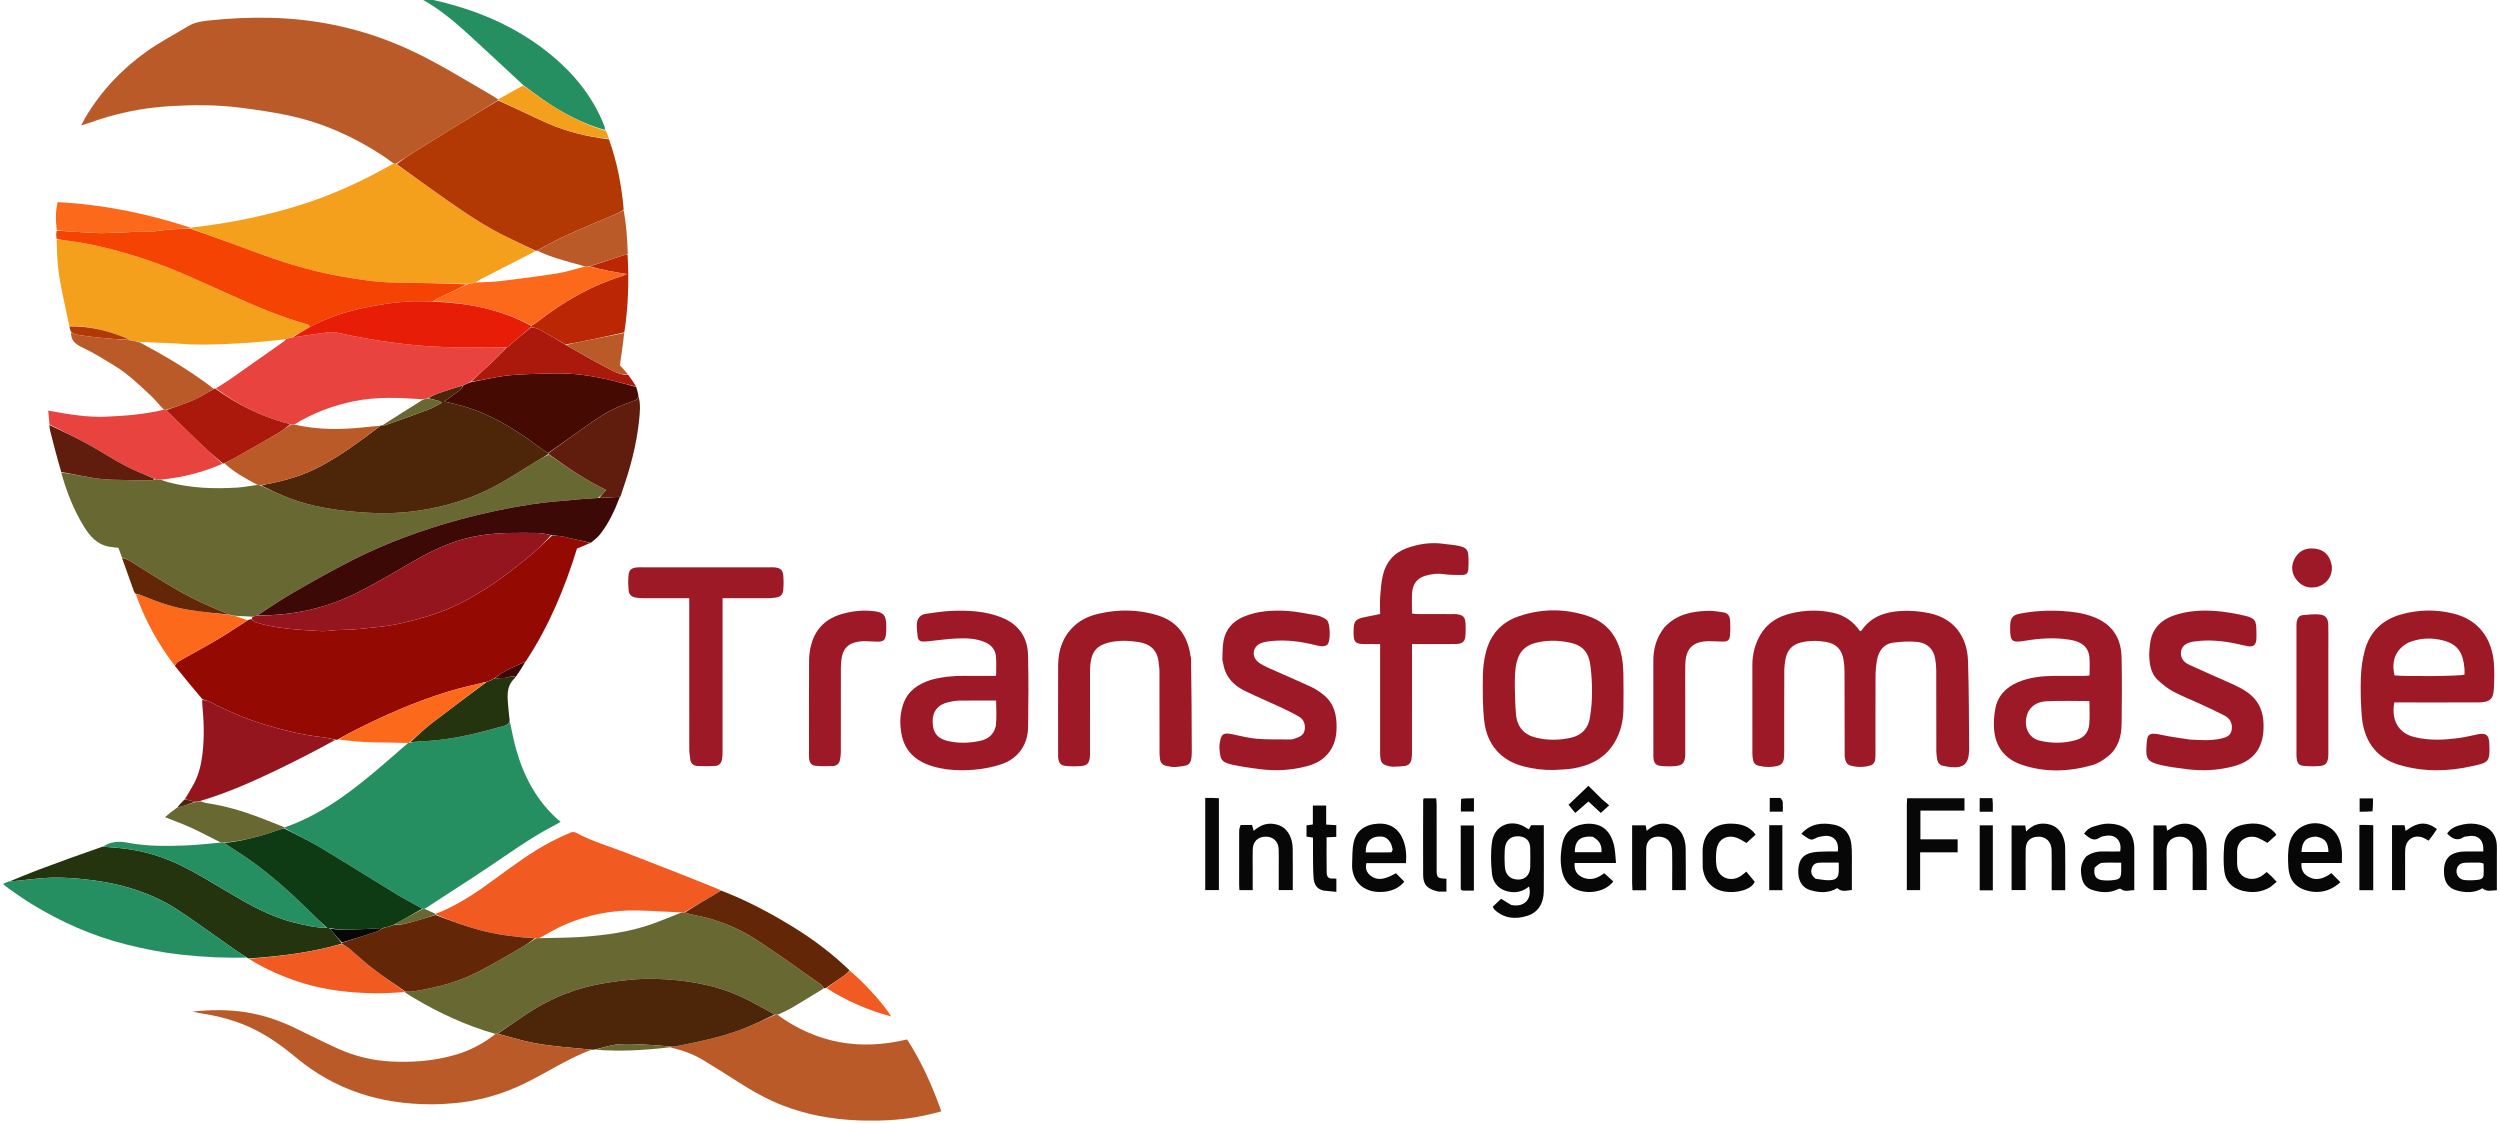 
<svg width="394" height="177" viewBox="0 0 394 177" fill="none" xmlns="http://www.w3.org/2000/svg">
<g clip-path="url(#clip0_157_281)">
<path d="M31.902 110.204C30.465 108.497 29.027 106.79 27.555 104.937C27.737 104.597 27.928 104.355 28.175 104.215C30.188 103.073 32.234 101.987 34.225 100.809C35.853 99.846 37.419 98.78 39.087 97.73C39.31 97.638 39.459 97.576 39.638 97.602C39.918 97.835 40.15 98.035 40.417 98.116C43.7 99.106 47.102 99.251 50.488 99.462C51.533 99.527 52.595 99.274 53.649 99.278C55.583 99.284 57.487 99.026 59.405 98.84C62.173 98.571 64.832 97.899 67.466 97.093C69.859 96.36 72.157 95.369 74.327 94.12C75.832 93.253 77.32 92.338 78.726 91.32C80.529 90.014 82.271 88.62 83.981 87.194C85.022 86.326 85.953 85.328 87.033 84.391C87.688 84.451 88.254 84.459 88.796 84.575C90.213 84.881 91.621 85.235 93.033 85.569C92.383 85.842 91.734 86.115 90.937 86.45C89.038 92.578 86.564 98.636 82.85 104.243C81.641 104.787 80.567 105.26 79.533 105.811C78.909 106.143 78.35 106.597 77.766 107.004C77.771 107.012 77.762 106.996 77.695 107C77.523 107.079 77.418 107.154 77.251 107.255C77.025 107.343 76.861 107.405 76.597 107.473C74.594 107.963 72.668 108.374 70.79 108.945C65.301 110.617 60.08 112.943 54.988 115.57C54.421 115.862 53.879 116.202 53.256 116.546C53.094 116.597 53.001 116.621 52.849 116.57C52.051 116.378 51.314 116.234 50.57 116.15C47.597 115.815 44.706 115.084 41.855 114.233C38.883 113.346 36.019 112.151 33.276 110.683C32.854 110.457 32.362 110.36 31.902 110.204Z" fill="#940A03"/>
<path d="M19.214 87.856C19.036 87.361 18.858 86.866 18.668 86.337C18.155 86.275 17.634 86.243 17.127 86.144C15.256 85.779 14.139 84.469 13.209 82.949C11.599 80.322 10.479 77.48 9.65 74.469C11.366 74.697 12.985 75.043 14.616 75.309C15.617 75.473 16.635 75.568 17.648 75.603C19.722 75.673 21.798 75.687 23.873 75.708C24.05 75.71 24.228 75.588 24.5 75.524C24.843 75.547 25.092 75.57 25.406 75.632C25.831 75.784 26.187 75.91 26.551 76.005C30.095 76.939 33.708 77.065 37.339 76.849C38.383 76.786 39.417 76.561 40.551 76.424C40.774 76.451 40.902 76.463 41.08 76.535C42.623 77.24 44.096 77.94 45.616 78.521C49.181 79.882 52.939 80.427 56.703 80.722C59.718 80.959 62.777 80.945 65.788 80.504C70.009 79.886 74.084 78.691 77.863 76.7C80.238 75.448 82.474 73.935 84.776 72.546C85.324 72.215 85.889 71.913 86.515 71.639C89.439 73.703 92.321 75.685 95.55 77.222C95.095 77.701 94.738 78.078 94.279 78.462C93.121 78.551 92.063 78.613 91.009 78.715C88.6 78.949 86.178 79.1 83.79 79.471C79.979 80.062 76.204 80.848 72.475 81.87C66.608 83.478 60.914 85.539 55.493 88.296C52.318 89.911 49.213 91.669 46.126 93.447C44.225 94.541 42.417 95.795 40.495 97.003C40.227 97.088 40.032 97.146 39.749 97.192C38.787 97.138 37.914 97.098 36.934 97.037C36.616 96.986 36.403 96.954 36.135 96.872C34.689 96.231 33.281 95.675 31.909 95.043C27.875 93.185 24.196 90.715 20.436 88.381C20.064 88.15 19.623 88.028 19.214 87.856Z" fill="#686832"/>
<path d="M62.032 25.771C61.455 25.351 60.895 24.905 60.298 24.515C55.711 21.518 50.774 19.311 45.404 18.18C42.889 17.651 40.335 17.282 37.784 16.959C34.083 16.489 30.352 16.512 26.64 16.739C22.272 17.006 18.013 17.919 13.893 19.427C13.619 19.527 13.336 19.603 12.805 19.77C13.087 19.221 13.245 18.865 13.443 18.533C15.947 14.332 19.24 10.838 23.218 8.032C25.258 6.593 27.492 5.432 29.633 4.137C30.599 3.553 31.667 3.365 32.767 3.245C36.052 2.886 39.348 2.727 42.648 2.806C50.126 2.985 57.294 4.574 64.126 7.654C68.603 9.672 72.755 12.271 76.991 14.722C77.451 14.988 77.909 15.257 78.429 15.608C78.49 15.69 78.498 15.767 78.444 15.825C76.975 16.751 75.557 17.618 74.142 18.488C71.183 20.309 68.222 22.124 65.271 23.957C64.318 24.549 63.395 25.19 62.386 25.805C62.221 25.791 62.127 25.781 62.032 25.771Z" fill="#BB5A29"/>
<path d="M80.334 113.661C80.654 115.095 80.913 116.547 81.306 117.962C82.485 122.206 84.45 126.007 87.758 129.017C87.925 129.168 88.1 129.31 88.355 129.528C87.825 129.822 87.405 130.067 86.975 130.292C83.5 132.11 80.341 134.419 77.092 136.594C73.781 138.809 70.419 140.949 66.978 143.197C66.785 143.27 66.694 143.269 66.553 143.208C65.237 142.456 63.941 141.814 62.71 141.066C58.69 138.62 54.715 136.1 50.678 133.682C48.793 132.553 46.807 131.593 44.871 130.517C44.875 130.478 44.886 130.401 44.967 130.361C48.484 129.126 51.584 127.312 54.518 125.193C57.935 122.725 61.065 119.912 64.309 117.093C64.456 117.036 64.516 117.017 64.671 117.006C65.252 116.954 65.735 116.861 66.222 116.841C69.055 116.729 71.845 116.315 74.599 115.658C76.138 115.291 77.671 114.896 79.191 114.461C79.632 114.334 80.18 114.246 80.334 113.661Z" fill="#258F61"/>
<path d="M78.042 162.933C73.416 161.623 69.103 159.604 64.99 157.139C64.633 156.924 64.278 156.705 63.857 156.407C63.791 156.326 63.793 156.263 63.9 156.27C64.348 156.275 64.695 156.315 65.029 156.263C68.704 155.689 72.287 154.78 75.597 153.034C77.771 151.888 79.893 150.645 82.022 149.417C82.835 148.948 83.602 148.401 84.466 147.876C84.7 147.852 84.856 147.843 85.123 147.853C87.463 147.801 89.699 147.804 91.922 147.64C95.505 147.375 99.064 146.885 102.482 145.719C104.123 145.159 105.717 144.462 107.421 143.81C107.632 143.777 107.753 143.762 107.937 143.807C108.441 143.976 108.877 144.106 109.322 144.188C112.836 144.837 116.127 146.123 119.106 148.046C122.64 150.327 126.038 152.82 129.486 155.235C129.647 155.348 129.713 155.595 129.824 155.78C128.177 156.781 126.54 157.797 124.88 158.776C124.195 159.18 123.462 159.503 122.617 159.903C122.366 159.947 122.248 159.952 122.08 159.89C120.22 158.874 118.451 157.835 116.592 156.996C112.352 155.082 107.826 154.4 103.219 154.267C100.685 154.194 98.165 154.497 95.651 154.882C91.074 155.582 86.882 157.218 83.041 159.778C81.495 160.808 79.969 161.868 78.369 162.917C78.216 162.924 78.129 162.929 78.042 162.933Z" fill="#686832"/>
<path d="M61.957 25.802C62.127 25.781 62.221 25.791 62.438 25.863C65.153 27.775 67.733 29.642 70.341 31.47C73.479 33.668 76.653 35.814 80.125 37.47C81.557 38.153 82.988 38.839 84.371 39.587C81.571 41.045 78.819 42.435 76.071 43.836C75.672 44.039 75.298 44.289 74.9 44.516C74.888 44.515 74.877 44.492 74.832 44.523C74.687 44.588 74.586 44.622 74.385 44.676C74.076 44.71 73.87 44.724 73.556 44.736C69.697 44.664 65.945 44.576 62.192 44.529C59.305 44.493 56.466 44.031 53.64 43.538C48.588 42.658 43.733 41.065 38.942 39.259C36.002 38.15 33.031 37.123 30.069 36.013C30.063 35.968 30.057 35.876 30.057 35.876C36.317 35.172 42.462 33.931 48.448 31.943C53.144 30.383 57.591 28.282 61.957 25.802Z" fill="#F4A01D"/>
<path d="M84.42 39.523C82.989 38.839 81.558 38.152 80.126 37.47C76.654 35.813 73.48 33.667 70.342 31.469C67.733 29.642 65.153 27.774 62.51 25.867C63.395 25.19 64.319 24.549 65.272 23.957C68.223 22.124 71.185 20.309 74.143 18.488C75.558 17.618 76.976 16.751 78.52 15.838C81.212 17.015 83.745 18.308 86.346 19.442C89.415 20.78 92.656 21.547 95.978 21.962C97.241 25.495 97.959 29.147 98.295 33.036C97.833 33.388 97.427 33.581 97.014 33.758C94.384 34.886 91.735 35.969 89.13 37.151C87.591 37.849 86.122 38.702 84.572 39.502C84.523 39.518 84.42 39.523 84.42 39.523Z" fill="#B33904"/>
<path d="M290.719 119.22C290.706 114.671 290.711 110.225 290.697 105.779C290.695 105.178 290.637 104.571 290.54 103.977C290.279 102.398 289.405 101.444 287.816 101.174C286.469 100.945 285.103 100.931 283.748 101.277C282.461 101.606 281.721 102.443 281.44 103.681C281.283 104.376 281.209 105.103 281.205 105.817C281.184 110.035 281.197 114.253 281.193 118.471C281.192 118.85 281.183 119.232 281.131 119.606C281.057 120.137 280.753 120.54 280.234 120.679C279.193 120.958 278.14 120.929 277.094 120.666C276.642 120.552 276.367 120.248 276.283 119.805C276.213 119.437 276.175 119.057 276.174 118.683C276.167 114.046 276.165 109.41 276.172 104.774C276.175 103.113 276.575 101.545 277.399 100.1C278.484 98.197 280.204 97.157 282.279 96.665C284.521 96.134 286.777 96.072 289.037 96.607C290.784 97.02 292.123 98.007 293.13 99.459C293.223 99.435 293.328 99.44 293.359 99.394C294.78 97.3 296.862 96.489 299.285 96.31C300.922 96.189 302.528 96.305 304.139 96.653C308.074 97.504 310.025 100.483 310.154 104.068C310.324 108.77 310.286 113.479 310.338 118.185C310.338 118.223 310.339 118.261 310.337 118.299C310.255 120.421 309.453 121.113 307.328 120.884C307.028 120.852 306.733 120.777 306.434 120.737C305.789 120.652 305.396 120.302 305.299 119.655C305.238 119.246 305.166 118.834 305.165 118.423C305.156 114.167 305.166 109.911 305.152 105.655C305.15 105.052 305.088 104.443 304.992 103.848C304.741 102.305 303.753 101.363 302.274 101.184C301.014 101.032 299.703 101.121 298.435 101.274C296.872 101.463 296.08 102.567 295.812 104.03C295.656 104.881 295.591 105.759 295.586 106.625C295.563 110.653 295.577 114.682 295.574 118.71C295.574 119.051 295.581 119.397 295.528 119.732C295.457 120.171 295.21 120.509 294.764 120.64C293.724 120.945 292.67 120.942 291.635 120.652C291.002 120.474 290.817 119.913 290.719 119.22Z" fill="#9E1927"/>
<path d="M122.131 159.956C122.249 159.952 122.367 159.947 122.543 159.945C128.738 164.441 135.521 165.603 142.956 163.815C145.237 167.323 146.916 171.111 148.358 175.146C147.863 175.275 147.436 175.388 147.009 175.498C143.117 176.501 139.163 176.732 135.16 176.57C131.147 176.407 127.253 175.705 123.502 174.276C120.937 173.299 118.562 171.95 116.256 170.47C114.436 169.301 112.604 168.149 110.751 167.032C109.212 166.104 107.528 165.521 105.69 165.082C105.608 165.014 105.618 164.938 105.715 164.939C106.002 164.936 106.197 164.962 106.38 164.925C109.983 164.208 113.591 163.496 117.03 162.165C118.757 161.497 120.432 160.697 122.131 159.956Z" fill="#BB5A29"/>
<path d="M85.013 147.833C84.856 147.843 84.7 147.852 84.366 147.858C81.536 147.703 78.914 147.384 76.322 146.759C73.694 146.126 71.193 145.149 68.675 144.148C68.669 144.106 68.662 144.023 68.662 144.023C72.139 142.692 75.169 140.603 78.142 138.423C80.99 136.336 83.818 134.219 86.966 132.589C87.941 132.084 88.944 131.627 89.957 131.199C90.191 131.1 90.566 131.116 90.788 131.238C93.299 132.614 96.052 133.38 98.699 134.41C103.646 136.335 108.601 138.241 113.539 140.267C113.339 140.51 113.16 140.652 112.964 140.767C111.269 141.763 109.571 142.754 107.874 143.746C107.753 143.762 107.632 143.777 107.326 143.797C104.915 143.693 102.691 143.533 100.464 143.487C96.445 143.403 92.571 144.16 88.893 145.783C87.558 146.372 86.304 147.145 85.013 147.833Z" fill="#F15B22"/>
<path d="M10.931 51.352C10.393 48.77 9.771 46.201 9.344 43.601C9.033 41.71 8.979 39.777 8.926 37.762C9.413 37.731 9.783 37.822 10.157 37.866C14.428 38.362 18.559 39.455 22.636 40.78C27.085 42.225 31.307 44.223 35.564 46.129C39.652 47.959 43.738 49.781 48.058 51.013C48.359 51.098 48.779 51.1 48.724 51.609C47.774 52.15 46.901 52.662 45.945 53.183C45.601 53.28 45.34 53.367 44.989 53.465C43.663 53.604 42.429 53.759 41.189 53.856C37.457 54.147 33.721 54.39 29.974 54.276C29.183 54.252 28.394 54.16 27.604 54.123C25.755 54.037 23.905 53.966 21.969 53.887C21.436 53.797 20.99 53.71 20.486 53.56C17.404 52.161 14.249 51.394 10.931 51.352Z" fill="#F4A01D"/>
<path d="M48.801 51.582C48.78 51.1 48.361 51.099 48.06 51.013C43.739 49.782 39.653 47.959 35.566 46.13C31.308 44.224 27.087 42.225 22.637 40.78C18.56 39.455 14.429 38.362 10.158 37.866C9.784 37.822 9.415 37.731 8.948 37.658C8.838 37.265 8.824 36.876 8.931 36.391C9.801 36.369 10.549 36.465 11.3 36.512C12.731 36.603 14.164 36.669 15.596 36.74C15.822 36.752 16.051 36.747 16.278 36.738C18.089 36.667 19.9 36.586 21.712 36.525C22.545 36.496 23.393 36.599 24.211 36.482C26.159 36.204 28.106 36.015 30.074 36.059C33.032 37.123 36.002 38.15 38.943 39.258C43.734 41.065 48.589 42.658 53.641 43.538C56.466 44.031 59.306 44.493 62.193 44.529C65.945 44.575 69.697 44.664 73.52 44.807C72.075 45.586 70.559 46.29 69.047 47.002C68.751 47.142 68.472 47.317 68.127 47.534C67.509 47.552 66.949 47.482 66.389 47.477C63.429 47.45 60.508 47.861 57.624 48.456C54.549 49.09 51.567 50.048 48.801 51.582Z" fill="#F44303"/>
<path d="M122.081 159.89C120.432 160.697 118.757 161.497 117.03 162.166C113.592 163.497 109.983 164.209 106.38 164.926C106.197 164.962 106.002 164.937 105.618 164.935C104.482 164.845 103.542 164.727 102.598 164.685C100.933 164.609 99.257 164.454 97.602 164.571C96.307 164.662 95.038 165.113 93.757 165.404C93.664 165.419 93.571 165.434 93.304 165.429C92.378 165.342 91.625 165.278 90.874 165.207C88.088 164.946 85.299 164.708 82.574 164.03C81.188 163.684 79.815 163.288 78.436 162.914C79.97 161.868 81.496 160.808 83.041 159.778C86.882 157.218 91.075 155.582 95.652 154.882C98.166 154.497 100.686 154.194 103.22 154.267C107.827 154.4 112.352 155.082 116.593 156.996C118.452 157.835 120.221 158.875 122.081 159.89Z" fill="#4D2508"/>
<path d="M380.325 116.114C382.887 116.787 385.376 116.615 387.862 116.26C388.76 116.132 389.64 115.888 390.533 115.718C391.766 115.484 392.234 115.815 392.31 117.085C392.496 120.161 392.098 120.174 389.755 120.711C385.856 121.606 381.953 121.692 378.073 120.533C374.265 119.395 372.5 116.468 372.214 112.838C372.057 110.838 372.005 108.82 372.071 106.815C372.119 105.391 372.308 103.94 372.673 102.564C373.464 99.578 375.448 97.666 378.426 96.829C381.144 96.066 383.89 96.025 386.633 96.694C390.533 97.645 392.652 100.479 393.021 104.331C393.157 105.749 393.094 107.195 393.027 108.623C392.954 110.179 392.35 110.689 390.647 110.696C386.616 110.714 382.584 110.702 378.553 110.702C378.144 110.702 377.736 110.702 377.351 110.702C376.872 113.209 377.76 115.397 380.325 116.114ZM379.631 101.238C377.604 102.272 376.82 104.082 377.378 106.441C379.337 106.636 387.545 106.564 388.402 106.33C388.402 106.005 388.429 105.663 388.398 105.327C388.181 102.941 387.412 101.587 385.141 100.964C383.356 100.474 381.55 100.497 379.631 101.238Z" fill="#9E1926"/>
<path d="M78.369 162.917C79.814 163.288 81.187 163.684 82.573 164.029C85.298 164.708 88.088 164.946 90.873 165.207C91.625 165.278 92.377 165.341 93.232 165.43C89.633 166.76 86.36 168.93 82.865 170.657C79.366 172.385 75.674 173.475 71.786 173.846C70.468 173.972 69.139 174.041 67.816 174.036C59.929 174.008 52.806 171.791 46.675 166.682C44.693 165.03 42.607 163.513 40.289 162.335C37.554 160.944 34.648 160.146 31.631 159.693C31.27 159.639 30.915 159.553 30.312 159.433C36.237 158.786 41.087 159.443 46.302 161.922C48.632 163.03 50.924 164.219 53.278 165.275C55.959 166.478 58.77 167.159 61.736 167.298C65.094 167.455 68.388 167.201 71.616 166.281C73.932 165.621 76.064 164.557 78.009 163.004C78.129 162.929 78.216 162.924 78.369 162.917Z" fill="#BB5A29"/>
<path d="M244.86 121.349C243.189 121.377 241.663 121.173 240.145 120.791C236.483 119.869 234.341 117.28 233.919 113.659C233.645 111.299 233.681 108.895 233.701 106.512C233.712 105.276 233.868 104.011 234.17 102.812C234.875 100.009 236.622 98.048 239.384 97.115C243.016 95.888 246.687 95.883 250.316 97.109C253.329 98.127 254.97 100.385 255.577 103.426C255.762 104.347 255.824 105.303 255.845 106.245C255.885 108.067 255.87 109.892 255.853 111.715C255.836 113.564 255.434 115.328 254.499 116.935C253.031 119.458 250.68 120.647 247.909 121.112C246.943 121.273 245.95 121.274 244.86 121.349ZM238.735 108.273C238.795 109.748 238.78 111.231 238.934 112.697C239.133 114.592 240.214 115.809 242.097 116.26C243.937 116.7 245.781 116.679 247.616 116.256C249.322 115.863 250.313 114.744 250.586 113.048C251.011 110.409 250.98 107.741 250.679 105.105C250.4 102.664 249.361 101.615 247.062 101.203C245.337 100.893 243.576 100.881 241.864 101.357C240.404 101.762 239.465 102.698 239.068 104.211C238.735 105.481 238.73 106.759 238.735 108.273Z" fill="#9E1926"/>
<path d="M326.299 100.839C323.82 100.424 321.443 100.597 319.084 100.991C317.106 101.32 316.799 101.107 316.8 99.102C316.8 98.912 316.793 98.721 316.802 98.532C316.853 97.406 317.207 96.928 318.295 96.717C320.499 96.288 322.728 96.165 324.971 96.296C326.64 96.393 328.286 96.609 329.864 97.205C332.765 98.301 334.296 100.364 334.363 103.648C334.435 107.143 334.415 110.641 334.366 114.137C334.338 116.091 333.816 117.923 332.215 119.203C331.489 119.783 330.642 120.332 329.762 120.581C326.042 121.634 322.285 121.779 318.577 120.507C315.895 119.587 314.448 117.627 314.253 114.818C314.182 113.81 314.272 112.769 314.446 111.77C314.81 109.692 316.121 108.33 318.02 107.519C319.865 106.73 321.825 106.536 323.807 106.519C325.404 106.506 327.001 106.518 328.598 106.514C328.818 106.513 329.037 106.48 329.306 106.457C329.306 105.458 329.384 104.51 329.289 103.579C329.116 101.877 327.955 101.132 326.299 100.839ZM319.662 112.138C318.779 114.029 319.442 116.259 321.454 116.729C323.364 117.175 325.277 117.172 327.178 116.632C328.462 116.266 329.173 115.383 329.272 114.099C329.364 112.905 329.292 111.698 329.292 110.486C327.012 110.486 324.779 110.409 322.555 110.519C321.472 110.572 320.379 110.924 319.662 112.138Z" fill="#9E1927"/>
<path d="M146.665 107.162C148.445 106.671 150.174 106.509 151.925 106.515C153.587 106.521 155.249 106.516 156.984 106.516C156.984 105.421 157.052 104.437 156.965 103.466C156.871 102.413 156.276 101.664 155.275 101.226C153.839 100.596 152.319 100.563 150.81 100.624C149.302 100.685 147.801 100.913 146.297 101.065C146.033 101.091 145.767 101.115 145.503 101.114C145.022 101.113 144.688 100.883 144.633 100.394C144.556 99.721 144.468 99.04 144.493 98.366C144.527 97.47 145.026 96.865 145.936 96.736C147.245 96.549 148.558 96.341 149.875 96.283C152.613 96.164 155.335 96.291 157.926 97.346C160.564 98.421 161.944 100.438 162.016 103.221C162.114 107.018 162.084 110.82 162.026 114.618C161.982 117.415 160.424 119.585 157.767 120.461C156.379 120.918 154.899 121.199 153.442 121.314C151.481 121.469 149.499 121.409 147.563 120.927C144.692 120.212 142.606 118.687 142.057 115.583C141.768 113.95 141.827 112.338 142.422 110.778C143.158 108.844 144.696 107.813 146.665 107.162ZM156.936 114.476C157.087 113.129 157.015 111.786 156.989 110.408C154.958 110.408 153.065 110.387 151.172 110.42C150.574 110.43 149.967 110.537 149.383 110.68C147.794 111.067 146.939 112.16 146.983 113.805C147.033 115.699 147.938 116.47 149.497 116.812C151.144 117.173 152.805 117.112 154.448 116.763C155.63 116.512 156.542 115.902 156.936 114.476Z" fill="#9E1927"/>
<path d="M187.711 103.73C187.772 108.692 187.828 113.555 187.825 118.418C187.823 120.797 187.269 120.645 185.314 120.873C184.803 120.933 184.258 120.8 183.744 120.687C183.216 120.57 182.896 120.186 182.819 119.652C182.759 119.24 182.739 118.82 182.739 118.404C182.733 114.185 182.74 109.967 182.729 105.748C182.728 105.299 182.64 104.85 182.6 104.4C182.426 102.479 181.259 101.474 179.463 101.191C177.887 100.943 176.284 100.887 174.711 101.274C172.949 101.707 172.126 102.616 171.875 104.4C171.796 104.961 171.787 105.535 171.786 106.104C171.778 110.208 171.782 114.313 171.781 118.417C171.781 118.759 171.804 119.107 171.751 119.441C171.613 120.303 171.308 120.643 170.426 120.722C169.61 120.794 168.775 120.791 167.959 120.712C167.145 120.633 166.869 120.273 166.775 119.437C166.749 119.212 166.758 118.982 166.758 118.754C166.757 114.118 166.742 109.481 166.763 104.845C166.774 102.434 167.511 100.292 169.326 98.616C170.442 97.585 171.792 97.026 173.265 96.695C176.325 96.007 179.367 96.05 182.366 96.948C185.505 97.888 187.149 100.121 187.613 103.299C187.629 103.411 187.659 103.521 187.711 103.73Z" fill="#9E1926"/>
<path d="M1.438 138.94C2.977 138.317 4.503 137.66 6.057 137.077C9.352 135.843 12.662 134.647 16.154 133.438C17.283 133.523 18.227 133.588 19.167 133.688C22.48 134.042 25.648 134.974 28.614 136.444C31.123 137.689 33.525 139.156 35.934 140.592C39.233 142.558 42.556 144.453 46.327 145.387C48.017 145.806 49.708 146.217 51.552 146.237C51.756 146.249 51.872 146.254 51.993 146.337C52.606 147.122 53.214 147.829 53.819 148.589C53.816 148.64 53.807 148.743 53.721 148.768C48.919 150.16 44.073 150.71 39.196 151.058C39.149 151.048 39.101 151.037 38.95 150.938C38.24 150.463 37.619 150.096 37.03 149.685C34.012 147.58 31.046 145.4 27.976 143.375C25.726 141.891 23.258 140.813 20.663 140.012C18.15 139.237 15.582 138.8 12.982 138.538C11.363 138.376 9.725 138.281 8.1 138.322C6.439 138.364 4.783 138.609 3.125 138.767C2.562 138.821 2 138.882 1.438 138.94Z" fill="#23340E"/>
<path d="M219.42 120.84C217.79 120.585 217.509 120.261 217.508 118.652C217.504 113.408 217.507 108.164 217.507 102.92C217.507 102.505 217.507 102.089 217.507 101.516C216.651 101.511 215.833 101.508 215.015 101.502C213.627 101.49 213.357 101.223 213.323 99.84C213.321 99.764 213.323 99.688 213.323 99.612C213.315 97.847 213.573 97.541 215.334 97.207C216.036 97.075 216.734 96.926 217.507 96.77C217.507 95.802 217.453 94.891 217.52 93.989C217.604 92.862 217.692 91.72 217.949 90.625C218.432 88.568 219.705 87.111 221.71 86.39C223.62 85.703 225.592 85.413 227.626 85.724C228.447 85.85 229.29 85.875 230.091 86.074C231.131 86.331 231.39 86.72 231.429 87.767C231.451 88.374 231.462 88.985 231.418 89.59C231.36 90.381 231.136 90.613 230.355 90.615C229.37 90.616 228.373 90.618 227.403 90.472C226.469 90.332 225.598 90.484 224.722 90.716C223.332 91.084 222.639 92.062 222.548 93.44C222.479 94.494 222.535 95.557 222.535 96.691C222.881 96.725 223.168 96.777 223.456 96.778C225.243 96.786 227.03 96.781 228.817 96.783C229.083 96.783 229.353 96.765 229.614 96.801C230.616 96.942 230.917 97.265 230.97 98.29C230.999 98.858 231 99.43 230.969 99.999C230.909 101.107 230.523 101.486 229.405 101.497C227.542 101.515 225.679 101.502 223.816 101.502C223.439 101.502 223.061 101.502 222.532 101.502C222.532 101.968 222.532 102.372 222.532 102.775C222.532 107.981 222.533 113.186 222.529 118.392C222.529 118.809 222.527 119.231 222.458 119.64C222.362 120.211 222.02 120.624 221.427 120.709C220.793 120.799 220.15 120.819 219.42 120.84Z" fill="#9E1927"/>
<path d="M192.637 103.933C192.693 102.852 192.649 101.849 192.846 100.897C193.206 99.147 194.301 97.918 195.946 97.216C198.165 96.268 200.523 96.143 202.876 96.284C204.452 96.378 206.014 96.738 207.578 96.998C207.873 97.047 208.162 97.167 208.436 97.292C208.675 97.401 208.92 97.533 209.111 97.711C209.67 98.232 209.746 101.117 209.177 101.613C208.962 101.801 208.562 101.881 208.263 101.849C207.665 101.784 207.078 101.609 206.486 101.478C204.256 100.982 202.008 100.783 199.734 101.105C199.4 101.152 199.058 101.223 198.748 101.35C197.41 101.899 197.175 103.439 198.312 104.357C198.747 104.708 199.268 104.971 199.782 105.202C202.063 106.229 204.369 107.204 206.638 108.257C207.352 108.588 208.026 109.049 208.638 109.548C210.287 110.893 210.69 112.769 210.647 114.766C210.609 116.525 210.114 118.117 208.734 119.35C207.944 120.057 207.025 120.465 206.029 120.735C203.547 121.409 201.024 121.537 198.482 121.209C197.059 121.025 195.631 120.829 194.232 120.517C192.381 120.104 192.341 119.669 192.176 117.908C192.149 117.611 192.193 117.302 192.244 117.006C192.477 115.657 192.807 115.44 194.164 115.705C195.463 115.959 196.753 116.324 198.064 116.43C199.835 116.573 201.622 116.524 203.402 116.537C203.659 116.538 203.923 116.441 204.173 116.358C204.879 116.124 205.524 115.826 205.629 114.955C205.734 114.075 205.447 113.349 204.685 112.917C203.698 112.356 202.673 111.861 201.644 111.381C199.857 110.547 198.038 109.782 196.266 108.922C194.87 108.244 193.698 107.277 193.102 105.787C192.879 105.231 192.793 104.62 192.637 103.933Z" fill="#9E1927"/>
<path d="M345.139 116.555C346.837 116.642 348.428 116.763 350.006 116.411C350.817 116.23 351.571 115.971 351.716 115.008C351.869 113.989 351.451 113.214 350.547 112.754C349.297 112.119 348.027 111.523 346.754 110.935C345.343 110.282 343.882 109.728 342.516 108.995C341.627 108.519 340.812 107.861 340.068 107.172C339.131 106.304 338.838 105.085 338.742 103.867C338.675 103.009 338.752 102.125 338.879 101.269C339.215 98.998 340.628 97.65 342.746 96.948C344.797 96.268 346.922 96.136 349.044 96.284C350.62 96.395 352.2 96.666 353.741 97.027C355.401 97.415 355.607 97.797 355.609 99.497C355.609 99.953 355.643 100.413 355.596 100.864C355.514 101.663 355.086 101.98 354.287 101.846C353.728 101.752 353.177 101.608 352.622 101.487C350.392 100.999 348.147 100.776 345.871 101.093C345.795 101.103 345.719 101.105 345.644 101.118C344.535 101.303 343.854 101.841 343.739 102.621C343.603 103.534 344 104.296 345.043 104.782C347.173 105.774 349.335 106.696 351.482 107.654C352.73 108.211 353.957 108.791 354.968 109.757C356.442 111.164 356.802 112.956 356.734 114.858C356.619 118.061 355.039 119.982 351.921 120.791C349.511 121.417 347.058 121.529 344.593 121.212C343.17 121.028 341.734 120.861 340.346 120.516C338.498 120.057 338.157 119.586 338.278 117.702C338.393 115.9 338.34 115.299 340.671 115.818C342.108 116.138 343.577 116.314 345.139 116.555Z" fill="#9E1927"/>
<path d="M108.624 110.662C108.624 105.161 108.624 99.773 108.624 94.277C108.136 94.277 107.765 94.277 107.395 94.277C105.454 94.277 103.514 94.282 101.574 94.273C101.119 94.271 100.66 94.248 100.211 94.184C99.58 94.094 99.13 93.713 99.074 93.083C99 92.257 98.972 91.411 99.063 90.59C99.151 89.794 99.555 89.507 100.372 89.424C100.673 89.394 100.98 89.408 101.284 89.408C107.942 89.407 114.599 89.407 121.256 89.408C121.56 89.408 121.868 89.39 122.168 89.429C123.039 89.54 123.376 89.848 123.449 90.739C123.51 91.481 123.515 92.238 123.438 92.977C123.355 93.774 122.995 94.08 122.176 94.195C121.726 94.257 121.267 94.272 120.812 94.274C118.91 94.282 117.008 94.277 115.105 94.277C114.736 94.277 114.366 94.277 113.877 94.277C113.877 94.804 113.877 95.211 113.877 95.619C113.877 103.222 113.878 110.826 113.874 118.43C113.874 118.847 113.871 119.271 113.794 119.677C113.687 120.247 113.329 120.675 112.733 120.71C111.798 120.764 110.856 120.774 109.921 120.72C109.304 120.684 108.859 120.328 108.782 119.651C108.727 119.164 108.634 118.677 108.631 118.19C108.616 115.719 108.624 113.248 108.624 110.662Z" fill="#9E1926"/>
<path d="M40.568 96.977C42.418 95.795 44.226 94.541 46.126 93.447C49.214 91.668 52.319 89.911 55.494 88.296C60.914 85.539 66.608 83.478 72.476 81.87C76.205 80.848 79.979 80.062 83.791 79.471C86.179 79.1 88.601 78.949 91.009 78.715C92.064 78.613 93.122 78.551 94.384 78.476C95.622 78.423 96.655 78.364 97.688 78.306C96.896 80.402 95.966 82.431 94.576 84.207C94.186 84.704 93.654 85.091 93.111 85.549C91.622 85.235 90.215 84.881 88.797 84.576C88.255 84.459 87.689 84.452 86.96 84.337C86.076 84.181 85.367 84.005 84.656 83.998C81.705 83.972 78.765 83.904 75.816 84.364C72.147 84.936 68.847 86.346 65.669 88.161C62.643 89.889 59.66 91.704 56.559 93.287C51.556 95.84 46.197 97.037 40.568 96.977Z" fill="#3D0906"/>
<path d="M1.359 138.928C2.001 138.882 2.563 138.82 3.126 138.767C4.784 138.608 6.439 138.364 8.1 138.322C9.726 138.281 11.363 138.375 12.982 138.538C15.582 138.8 18.151 139.236 20.664 140.012C23.258 140.813 25.726 141.891 27.977 143.375C31.046 145.399 34.013 147.58 37.03 149.684C37.62 150.096 38.241 150.462 38.884 150.91C35.472 151.004 32.039 150.836 28.605 150.46C25.657 150.138 22.771 149.567 19.905 148.849C14.6 147.519 9.66 145.327 5.004 142.485C3.775 141.734 2.607 140.884 1.418 140.068C1.115 139.86 0.84 139.609 0.475 139.314C0.816 139.146 1.048 139.031 1.359 138.928Z" fill="#258F61"/>
<path d="M100.266 60.988C100.384 61.361 100.501 61.733 100.601 62.277C100.577 63.068 100.074 63.105 99.653 63.253C97.687 63.944 95.797 64.814 94.079 65.985C91.498 67.744 88.983 69.599 86.36 71.407C85.79 71.054 85.29 70.719 84.809 70.358C81.181 67.637 77.366 65.264 72.956 64.006C72.038 63.744 71.103 63.541 70.018 63.271C70.533 62.898 70.949 62.643 71.309 62.325C71.886 61.815 72.697 61.544 73.052 60.699C73.452 60.524 73.779 60.377 74.198 60.234C76.257 59.865 78.209 59.362 80.192 59.154C82.446 58.917 84.727 58.94 86.997 58.859C90.236 58.744 93.409 59.213 96.543 59.987C97.79 60.295 99.025 60.653 100.266 60.988Z" fill="#450A02"/>
<path d="M31.881 110.307C32.361 110.361 32.853 110.457 33.276 110.683C36.019 112.151 38.882 113.346 41.854 114.233C44.705 115.084 47.597 115.816 50.569 116.15C51.313 116.234 52.05 116.378 52.803 116.633C49.761 118.298 46.726 119.864 43.649 121.344C39.755 123.216 35.805 124.965 31.58 126.227C31.263 126.3 31.019 126.356 30.712 126.35C30.142 126.18 29.636 126.072 29.131 125.964C29.606 125.153 30.104 124.354 30.552 123.528C31.356 122.046 31.716 120.424 31.914 118.769C32.225 116.173 32.128 113.573 31.879 110.977C31.861 110.789 31.866 110.599 31.881 110.307Z" fill="#94151E"/>
<path d="M25.341 75.592C25.092 75.57 24.843 75.547 24.438 75.467C22.759 74.747 21.189 74.172 19.724 73.399C17.754 72.359 15.89 71.12 13.935 70.049C11.916 68.945 9.843 67.94 7.794 66.891C7.735 66.219 7.676 65.548 7.604 64.712C10.705 65.27 13.679 65.807 16.698 65.67C19.683 65.534 22.67 65.33 25.748 64.588C25.996 64.577 26.084 64.579 26.209 64.649C28.176 66.593 30.093 68.484 32.046 70.339C33.03 71.274 34.077 72.142 35.04 73.098C31.898 74.474 28.677 75.259 25.341 75.592Z" fill="#E8433F"/>
<path d="M82.501 13.443C79.723 10.866 76.956 8.277 74.163 5.716C71.814 3.563 69.392 1.497 66.587 -0.062C66.489 -0.116 66.397 -0.182 66.393 -0.438C67.687 -0.135 68.989 0.14 70.275 0.478C75.906 1.956 81.158 4.26 85.796 7.819C89.957 11.012 93.299 14.878 95.238 19.83C95.306 20.006 95.355 20.189 95.304 20.476C91.707 19.453 88.512 17.746 85.518 15.652C84.497 14.938 83.506 14.18 82.501 13.443Z" fill="#258F61"/>
<path d="M136.261 101.046C136.079 101.046 136.003 101.041 135.927 101.047C133.661 101.235 132.743 102.137 132.555 104.397C132.508 104.963 132.523 105.536 132.523 106.105C132.52 110.248 132.525 114.39 132.515 118.532C132.514 118.943 132.459 119.359 132.378 119.763C132.259 120.355 131.862 120.707 131.264 120.726C130.367 120.754 129.462 120.777 128.57 120.695C127.889 120.632 127.6 120.244 127.513 119.55C127.48 119.288 127.497 119.019 127.497 118.753C127.496 113.85 127.481 108.948 127.511 104.045C127.517 103.222 127.638 102.377 127.853 101.582C128.546 99.019 130.243 97.432 132.792 96.733C134.458 96.277 136.151 96.11 137.863 96.339C139.238 96.523 139.611 96.975 139.668 98.358C139.687 98.813 139.692 99.272 139.653 99.725C139.551 100.937 139.273 101.17 138.074 101.118C137.505 101.094 136.937 101.07 136.261 101.046Z" fill="#9E1927"/>
<path d="M262.292 98.891C264.183 96.823 266.608 96.338 269.163 96.268C269.985 96.245 270.818 96.386 271.638 96.511C272.229 96.601 272.597 97.046 272.641 97.607C272.71 98.471 272.722 99.35 272.639 100.212C272.573 100.898 272.264 101.105 271.557 101.113C270.837 101.12 270.116 101.048 269.396 101.05C266.788 101.059 265.657 102.165 265.603 104.783C265.573 106.225 265.597 107.669 265.597 109.111C265.597 112.187 265.598 115.262 265.597 118.337C265.597 118.641 265.619 118.948 265.58 119.247C265.444 120.292 265.164 120.615 264.076 120.728C263.301 120.808 262.503 120.791 261.727 120.708C260.932 120.623 260.646 120.237 260.58 119.406C260.558 119.142 260.572 118.875 260.572 118.609C260.572 113.787 260.583 108.966 260.566 104.144C260.56 102.222 261.05 100.48 262.292 98.891Z" fill="#9E1927"/>
<path d="M51.464 146.229C49.708 146.217 48.017 145.805 46.327 145.387C42.556 144.453 39.233 142.558 35.934 140.592C33.525 139.156 31.123 137.689 28.613 136.444C25.648 134.973 22.48 134.042 19.167 133.688C18.227 133.588 17.283 133.523 16.24 133.419C17.387 132.648 18.685 132.527 20.125 132.809C23.18 133.408 26.287 133.356 29.381 133.239C31.11 133.173 32.833 132.957 34.727 132.797C35.028 132.79 35.16 132.795 35.34 132.862C36.878 133.902 38.407 134.827 39.85 135.871C42.993 138.143 45.857 140.745 48.625 143.455C49.571 144.38 50.518 145.304 51.464 146.229Z" fill="#258F61"/>
<path d="M107.938 143.807C109.571 142.754 111.269 141.763 112.964 140.767C113.16 140.652 113.339 140.51 113.59 140.331C117.647 141.881 121.427 143.895 125.084 146.147C128.229 148.083 131.16 150.304 133.897 152.93C133.585 153.315 133.272 153.585 132.934 153.82C132.037 154.445 131.129 155.054 130.225 155.67C130.137 155.7 130.049 155.73 129.893 155.77C129.714 155.596 129.647 155.348 129.486 155.235C126.039 152.82 122.641 150.327 119.106 148.046C116.127 146.123 112.836 144.837 109.323 144.188C108.878 144.106 108.441 143.976 107.938 143.807Z" fill="#632606"/>
<path d="M86.439 71.413C88.983 69.599 91.499 67.744 94.08 65.985C95.797 64.814 97.688 63.944 99.653 63.253C100.075 63.105 100.577 63.068 100.597 62.362C101.006 63.647 100.852 65.037 100.704 66.414C100.297 70.183 99.319 73.818 98.067 77.386C97.964 77.68 97.907 77.989 97.758 78.299C96.654 78.364 95.621 78.423 94.484 78.467C94.738 78.077 95.095 77.701 95.55 77.222C92.321 75.685 89.439 73.703 86.513 71.593C86.444 71.505 86.439 71.413 86.439 71.413Z" fill="#601C0D"/>
<path d="M366.948 102.222C366.948 107.694 366.948 113.053 366.947 118.411C366.947 118.753 366.97 119.1 366.917 119.435C366.782 120.299 366.476 120.648 365.599 120.721C364.745 120.792 363.873 120.782 363.019 120.7C362.318 120.633 362.06 120.291 361.959 119.568C361.917 119.269 361.924 118.962 361.924 118.659C361.922 112.085 361.922 105.51 361.923 98.936C361.924 98.632 361.904 98.322 361.957 98.027C362.057 97.469 362.319 96.992 362.95 96.939C363.813 96.866 364.689 96.763 365.545 96.838C366.506 96.921 366.91 97.448 366.939 98.46C366.973 99.675 366.947 100.892 366.948 102.222Z" fill="#9E1927"/>
<path d="M98.915 40.187C99.118 44.23 99.038 48.264 98.393 52.382C96.005 52.942 93.728 53.402 91.451 53.861C90.692 54.014 89.933 54.164 89.103 54.283C87.682 53.461 86.345 52.649 84.974 51.898C84.602 51.694 84.128 51.673 83.703 51.511C83.705 51.455 83.709 51.343 83.782 51.316C84.107 51.124 84.373 50.976 84.609 50.79C88.655 47.608 93.042 45.055 97.985 43.522C98.191 43.458 98.385 43.356 98.77 43.194C97.646 42.999 96.716 42.859 95.796 42.672C94.809 42.472 93.832 42.228 92.936 41.991C94.762 41.395 96.501 40.805 98.245 40.233C98.451 40.166 98.691 40.2 98.915 40.187Z" fill="#BB2705"/>
<path d="M26.172 64.582C26.084 64.58 25.996 64.578 25.842 64.576C25.101 63.824 24.478 63.016 23.742 62.328C21.944 60.649 20.165 58.932 18.052 57.64C16.406 56.635 14.764 55.598 13.022 54.784C11.921 54.269 11.171 53.697 11.192 52.404C11.488 52.484 11.697 52.668 11.931 52.706C13.078 52.894 14.228 53.079 15.384 53.196C17.102 53.369 18.825 53.483 20.546 53.622C20.992 53.71 21.438 53.798 22.011 53.954C22.699 54.328 23.26 54.634 23.821 54.94C27.264 56.819 30.582 58.895 33.721 61.297C32.542 61.98 31.415 62.667 30.212 63.176C28.902 63.73 27.522 64.12 26.172 64.582Z" fill="#BB5A29"/>
<path d="M39.238 151.122C44.074 150.71 48.919 150.16 53.801 148.782C54.31 148.996 54.681 149.188 54.994 149.451C56.213 150.475 57.371 151.578 58.632 152.546C60.313 153.836 62.069 155.029 63.793 156.263C63.793 156.263 63.791 156.326 63.786 156.356C62.19 156.442 60.596 156.57 59.007 156.539C55.246 156.466 51.525 156.085 47.897 154.992C44.862 154.078 41.987 152.83 39.238 151.122Z" fill="#F15B22"/>
<path d="M83.703 51.567C84.13 51.672 84.603 51.693 84.976 51.898C86.346 52.649 87.683 53.461 89.154 54.343C91.454 55.651 93.608 56.914 95.824 58.06C96.813 58.572 97.832 59.141 99.022 59.102C99.436 59.678 99.85 60.254 100.266 60.909C99.027 60.652 97.792 60.295 96.544 59.986C93.411 59.212 90.238 58.743 86.998 58.859C84.728 58.94 82.447 58.917 80.193 59.154C78.21 59.362 76.258 59.865 74.236 60.167C75.273 59.127 76.384 58.18 77.45 57.184C78.27 56.419 79.034 55.593 79.892 54.758C81.209 53.67 82.456 52.619 83.703 51.567Z" fill="#AA190B"/>
<path d="M36.191 96.922C36.404 96.954 36.616 96.986 37 97.063C37.785 97.326 38.4 97.543 39.014 97.76C37.42 98.78 35.854 99.847 34.226 100.809C32.235 101.987 30.189 103.073 28.177 104.215C27.929 104.355 27.738 104.597 27.51 104.873C24.928 101.51 22.872 97.782 21.41 93.671C21.769 93.641 22.029 93.705 22.271 93.807C24.798 94.873 27.378 95.775 30.102 96.171C32.125 96.465 34.161 96.675 36.191 96.922Z" fill="#FD691B"/>
<path d="M238.172 142.623C240.217 143.047 241.495 141.713 240.978 139.706C240.175 140.364 239.289 140.683 238.256 140.596C236.595 140.454 235.319 139.435 235.133 137.67C234.959 136.022 234.917 134.316 235.144 132.681C235.521 129.97 238.321 128.927 240.602 130.509C240.694 130.573 240.801 130.617 240.962 130.702C241.079 130.475 241.19 130.258 241.298 130.049C241.94 130.049 242.577 130.049 243.306 130.049C243.306 131.025 243.306 131.966 243.306 132.906C243.306 135.413 243.322 137.921 243.301 140.428C243.284 142.373 242.392 143.802 240.739 144.325C238.871 144.916 237.069 144.785 235.542 143.371C235.435 143.272 235.383 143.113 235.258 142.9C235.698 142.484 236.153 142.053 236.585 141.644C237.143 142.002 237.61 142.301 238.172 142.623ZM238.251 138.415C238.359 138.452 238.464 138.495 238.574 138.523C240.061 138.903 241.135 138.11 241.164 136.593C241.183 135.608 241.191 134.621 241.161 133.636C241.128 132.521 240.511 131.899 239.411 131.804C238.105 131.691 237.231 132.467 237.151 133.88C237.102 134.75 237.099 135.627 237.155 136.495C237.201 137.218 237.385 137.922 238.251 138.415Z" fill="#070707"/>
<path d="M80.325 113.554C80.18 114.246 79.632 114.334 79.191 114.46C77.671 114.896 76.138 115.291 74.599 115.658C71.845 116.315 69.055 116.729 66.222 116.841C65.736 116.861 65.252 116.954 64.705 116.945C65.82 115.869 66.956 114.807 68.183 113.864C70.998 111.701 73.857 109.596 76.698 107.467C76.862 107.405 77.026 107.343 77.321 107.254C77.555 107.15 77.659 107.073 77.763 106.996C77.763 106.996 77.772 107.012 77.867 107.01C78.4 106.953 78.841 106.833 79.275 106.858C79.926 106.895 80.535 106.393 81.197 106.734C81.186 106.77 81.189 106.82 81.165 106.841C79.66 108.197 79.99 109.951 80.124 111.658C80.171 112.256 80.251 112.851 80.325 113.554Z" fill="#23340E"/>
<path d="M98.939 40.087C98.693 40.2 98.453 40.166 98.247 40.233C96.502 40.805 94.763 41.395 92.854 41.992C92.52 42.002 92.355 42 92.103 41.978C91.838 41.899 91.662 41.83 91.482 41.78C89.153 41.141 86.809 40.547 84.621 39.486C86.122 38.703 87.591 37.849 89.13 37.151C91.735 35.969 94.384 34.886 97.014 33.758C97.427 33.581 97.833 33.389 98.291 33.136C98.474 34.177 98.637 35.282 98.736 36.392C98.842 37.588 98.889 38.789 98.939 40.087Z" fill="#BB5A29"/>
<path d="M35.292 132.8C35.16 132.795 35.028 132.79 34.831 132.79C33.258 132.025 31.773 131.208 30.238 130.502C28.877 129.875 27.459 129.37 26.004 128.787C26.576 128.299 27.118 127.836 27.823 127.341C28.916 127.01 29.846 126.711 30.776 126.412C31.02 126.356 31.263 126.3 31.634 126.295C32.05 126.425 32.336 126.533 32.63 126.577C35.359 126.988 37.996 127.745 40.576 128.707C42.022 129.246 43.45 129.834 44.886 130.401C44.886 130.401 44.874 130.478 44.789 130.52C44.452 130.635 44.194 130.696 43.946 130.785C41.138 131.784 38.271 132.532 35.292 132.8Z" fill="#686832"/>
<path d="M30.068 36.014C28.106 36.015 26.158 36.204 24.21 36.482C23.392 36.599 22.544 36.497 21.711 36.525C19.899 36.586 18.088 36.668 16.277 36.739C16.05 36.747 15.822 36.752 15.595 36.74C14.163 36.669 12.73 36.603 11.299 36.513C10.549 36.465 9.801 36.369 8.951 36.296C8.771 34.825 8.72 33.355 9.086 31.856C16.232 32.227 23.135 33.624 29.969 35.862C30.056 35.876 30.063 35.968 30.068 36.014Z" fill="#FD691B"/>
<path d="M300.516 126.73C300.531 126.363 300.547 126.101 300.564 125.808C303.581 125.808 306.563 125.808 309.6 125.808C309.6 126.456 309.6 127.051 309.6 127.752C307.323 127.752 305.029 127.752 302.658 127.752C302.658 129.311 302.658 130.766 302.658 132.281C304.605 132.281 306.534 132.281 308.526 132.281C308.526 132.964 308.526 133.59 308.526 134.329C306.578 134.329 304.63 134.329 302.613 134.329C302.613 136.362 302.613 138.286 302.613 140.285C301.916 140.285 301.288 140.285 300.516 140.285C300.516 135.836 300.516 131.335 300.516 126.73Z" fill="#070707"/>
<path d="M7.779 66.98C9.843 67.94 11.916 68.945 13.935 70.05C15.89 71.12 17.754 72.359 19.724 73.399C21.189 74.173 22.759 74.747 24.345 75.467C24.229 75.588 24.051 75.71 23.874 75.708C21.799 75.687 19.723 75.673 17.649 75.603C16.636 75.568 15.617 75.473 14.617 75.309C12.985 75.043 11.367 74.697 9.654 74.382C9.015 72.237 8.462 70.096 7.918 67.952C7.845 67.663 7.815 67.362 7.779 66.98Z" fill="#601C0D"/>
<path d="M393.505 134.651C393.505 136.579 393.505 138.397 393.505 140.303C392.731 140.294 391.965 140.63 391.232 139.992C389.969 140.756 388.558 140.724 387.132 140.32C385.915 139.976 385.294 139.078 385.193 137.819C384.984 135.211 386.195 134.181 388.765 134.192C389.632 134.196 390.499 134.193 391.355 134.193C391.515 132.369 390.517 131.459 388.852 131.81C388.666 131.849 388.441 131.821 388.297 131.918C387.272 132.613 386.474 132.192 385.67 131.374C386.258 130.443 387.221 130.139 388.209 129.928C389.101 129.738 390.002 129.758 390.898 130.006C392.501 130.451 393.403 131.522 393.498 133.176C393.524 133.63 393.504 134.086 393.505 134.651ZM390.816 135.95C390.057 135.952 389.297 135.927 388.54 135.964C387.698 136.005 387.238 136.436 387.152 137.178C387.071 137.876 387.581 138.597 388.367 138.69C389.074 138.774 389.805 138.738 390.516 138.664C390.913 138.622 391.378 138.459 391.414 137.942C391.456 137.339 391.435 136.73 391.407 136.126C391.404 136.062 391.165 136.009 390.816 135.95Z" fill="#070707"/>
<path d="M220.561 136.027C218.752 136.027 217.044 136.027 215.342 136.027C215.131 136.888 215.383 137.564 216.09 138.07C217.09 138.786 218.157 138.666 220.006 137.622C220.421 138.041 220.842 138.466 221.325 138.953C220.433 140.02 219.226 140.488 217.885 140.568C214.695 140.757 212.97 138.677 213.094 136.119C213.149 134.989 213.094 133.828 213.344 132.739C213.778 130.852 215.183 129.898 217.288 129.803C219.086 129.722 220.469 130.638 221.147 132.383C221.593 133.528 221.681 134.72 221.587 136.027C221.252 136.027 220.958 136.027 220.561 136.027ZM219.489 133.903C219.394 133.577 219.35 133.226 219.194 132.932C218.862 132.308 218.407 131.857 217.608 131.834C216.063 131.79 215.202 132.65 215.241 134.343C216.562 134.343 217.885 134.348 219.209 134.332C219.306 134.331 219.402 134.178 219.489 133.903Z" fill="#070707"/>
<path d="M364.418 140.534C361.995 140.152 360.793 138.952 360.645 136.62C360.567 135.385 360.546 134.093 360.818 132.9C361.444 130.156 364.631 128.9 367.053 130.344C368.421 131.159 368.884 132.518 369.059 133.992C369.135 134.624 369.072 135.273 369.072 136.012C366.951 136.012 364.876 136.012 362.719 136.012C362.631 136.97 362.942 137.642 363.666 138.092C365.039 138.943 366.274 138.447 367.428 137.604C367.905 138.086 368.352 138.536 368.848 139.037C367.602 140.154 366.196 140.738 364.418 140.534ZM365.022 131.844C363.452 131.905 362.787 132.608 362.713 134.27C364.131 134.27 365.549 134.27 366.967 134.27C366.902 132.721 366.461 132.13 365.022 131.844Z" fill="#070707"/>
<path d="M249.741 129.858C252.237 129.592 253.748 130.729 254.359 133.179C254.575 134.045 254.571 134.967 254.683 136.012C252.466 136.012 250.329 136.012 248.166 136.012C248.062 137.086 248.456 137.772 249.252 138.192C250.617 138.913 251.81 138.391 252.83 137.615C253.336 138.077 253.802 138.503 254.263 138.924C252.703 140.928 249.118 141.108 247.383 139.52C246.88 139.059 246.473 138.374 246.281 137.716C245.841 136.21 245.917 134.643 246.194 133.11C246.538 131.206 247.736 130.142 249.741 129.858ZM251.001 131.87C250.813 131.861 250.625 131.843 250.437 131.845C248.917 131.863 248.176 132.661 248.184 134.306C249.571 134.306 250.957 134.306 252.393 134.306C252.475 133.228 252.083 132.45 251.001 131.87Z" fill="#070707"/>
<path d="M291.851 136.895C291.851 138.071 291.851 139.134 291.851 140.268C291.044 140.322 290.252 140.649 289.557 139.962C288.193 140.783 286.75 140.728 285.295 140.28C283.759 139.807 283.325 138.423 283.413 137.02C283.513 135.445 284.195 134.621 285.691 134.344C286.391 134.214 287.118 134.223 287.834 134.197C288.439 134.175 289.045 134.192 289.642 134.192C289.877 132.453 288.837 131.462 287.199 131.796C286.976 131.842 286.745 131.862 286.53 131.932C286.14 132.057 285.707 132.398 285.384 132.311C284.87 132.17 284.432 131.752 283.886 131.404C285.365 129.771 287.132 129.609 289.026 129.969C290.326 130.216 291.22 130.992 291.609 132.257C291.773 132.79 291.819 133.371 291.841 133.933C291.877 134.881 291.851 135.832 291.851 136.895ZM286.133 138.493C286.87 138.576 287.611 138.751 288.344 138.721C289.46 138.675 289.775 138.266 289.789 137.153C289.793 136.786 289.789 136.42 289.789 135.95C288.832 135.95 287.974 135.953 287.117 135.949C286.492 135.945 285.879 135.991 285.599 136.668C285.33 137.315 285.39 137.922 286.133 138.493Z" fill="#070707"/>
<path d="M328.782 134.982C329.653 134.36 330.555 134.159 331.531 134.187C332.402 134.212 333.273 134.193 334.132 134.193C334.47 132.617 333.482 131.498 331.975 131.707C331.605 131.759 331.187 131.812 330.896 132.016C330.148 132.539 329.557 132.271 328.959 131.789C328.815 131.672 328.666 131.56 328.449 131.391C328.832 130.814 329.337 130.437 329.946 130.26C330.667 130.051 331.415 129.813 332.152 129.81C334.781 129.799 336.382 131.046 336.364 133.852C336.351 135.976 336.362 138.1 336.362 140.294C335.614 140.266 334.893 140.653 334.209 140.077C334.112 139.995 333.794 140.129 333.602 140.215C332.311 140.798 331.003 140.662 329.723 140.243C328.937 139.985 328.367 139.415 328.151 138.576C327.827 137.318 327.821 136.105 328.782 134.982ZM330.123 136.724C329.909 137.93 330.267 138.592 331.307 138.718C331.939 138.795 332.599 138.773 333.231 138.687C334.08 138.571 334.279 138.277 334.299 137.38C334.309 136.936 334.3 136.491 334.3 135.964C333.219 135.964 332.238 135.911 331.268 135.991C330.904 136.021 330.567 136.363 330.123 136.724Z" fill="#070707"/>
<path d="M341.46 135.759C341.46 137.314 341.46 138.756 341.46 140.279C340.784 140.279 340.122 140.279 339.389 140.279C339.389 136.939 339.389 133.542 339.389 130.078C340.021 130.078 340.682 130.078 341.397 130.078C341.438 130.302 341.482 130.545 341.549 130.912C341.765 130.785 341.921 130.717 342.051 130.614C343.638 129.365 345.866 129.587 346.982 131.131C347.556 131.925 347.748 132.864 347.763 133.813C347.798 135.937 347.774 138.062 347.774 140.274C347.051 140.274 346.359 140.274 345.56 140.274C345.56 139.039 345.56 137.799 345.56 136.558C345.559 135.61 345.601 134.658 345.547 133.713C345.482 132.582 344.627 131.844 343.504 131.855C342.349 131.868 341.554 132.568 341.469 133.711C341.422 134.353 341.46 135.001 341.46 135.759Z" fill="#070707"/>
<path d="M195.522 130.024C196.18 130.013 196.745 130.013 197.324 130.013C197.41 130.324 197.483 130.592 197.579 130.941C198.487 130.179 199.392 129.722 200.54 129.829C202.043 129.969 202.984 130.772 203.46 132.143C203.631 132.635 203.721 133.177 203.728 133.698C203.757 135.862 203.741 138.027 203.741 140.276C203.015 140.276 202.321 140.276 201.526 140.276C201.526 139.072 201.526 137.867 201.526 136.662C201.526 135.713 201.557 134.762 201.517 133.814C201.467 132.605 200.626 131.836 199.455 131.857C198.248 131.879 197.477 132.608 197.434 133.843C197.397 134.905 197.426 135.97 197.426 137.034C197.426 138.095 197.426 139.156 197.426 140.289C196.734 140.289 196.071 140.289 195.334 140.289C195.319 140.027 195.289 139.735 195.289 139.443C195.285 136.632 195.282 133.821 195.293 131.009C195.294 130.684 195.381 130.359 195.522 130.024Z" fill="#070707"/>
<path d="M317.027 136.44C317.027 134.276 317.027 132.226 317.027 130.093C317.756 130.093 318.451 130.093 319.182 130.093C319.222 130.363 319.262 130.642 319.322 131.052C320.326 129.969 321.475 129.62 322.79 129.882C323.967 130.117 324.743 130.866 325.156 131.96C325.339 132.448 325.459 132.989 325.467 133.508C325.5 135.746 325.481 137.984 325.481 140.291C324.785 140.291 324.123 140.291 323.342 140.291C323.342 139.566 323.342 138.818 323.342 138.07C323.342 136.702 323.373 135.334 323.333 133.968C323.293 132.629 322.403 131.801 321.162 131.863C319.958 131.923 319.273 132.592 319.249 133.809C319.221 135.176 319.242 136.543 319.242 137.911C319.242 138.669 319.242 139.428 319.242 140.274C318.518 140.274 317.825 140.274 317.027 140.274C317.027 139.037 317.027 137.796 317.027 136.44Z" fill="#070707"/>
<path d="M257.223 139.12C257.223 136.054 257.223 133.095 257.223 130.074C257.937 130.074 258.608 130.074 259.352 130.074C259.401 130.32 259.457 130.597 259.526 130.94C260.433 130.142 261.4 129.659 262.641 129.839C264.031 130.04 264.929 130.79 265.374 132.073C265.557 132.6 265.655 133.181 265.663 133.74C265.696 135.899 265.676 138.06 265.676 140.29C264.982 140.29 264.32 140.29 263.537 140.29C263.537 139.722 263.537 139.127 263.537 138.532C263.537 137.052 263.566 135.571 263.529 134.092C263.495 132.721 262.81 131.974 261.586 131.862C260.317 131.745 259.455 132.486 259.443 133.765C259.423 135.926 259.437 138.088 259.437 140.305C258.717 140.305 258.044 140.305 257.273 140.305C257.256 139.949 257.24 139.588 257.223 139.12Z" fill="#070707"/>
<path d="M268.348 136.707C268.335 135.812 268.335 135.014 268.33 134.217C268.313 131.615 269.88 129.726 272.948 129.806C274.385 129.843 275.722 130.189 276.681 131.542C276.18 132.002 275.693 132.449 275.254 132.853C274.65 132.53 274.184 132.19 273.662 132.017C272.126 131.509 270.78 132.278 270.537 133.853C270.406 134.705 270.394 135.608 270.516 136.461C270.783 138.315 272.71 139.101 274.322 138.073C274.606 137.892 274.856 137.656 275.217 137.369C275.642 137.879 276.076 138.4 276.542 138.96C276.033 140.255 273.611 140.818 271.78 140.506C269.896 140.184 268.579 138.9 268.348 136.707Z" fill="#070707"/>
<path d="M357.784 139.82C356.324 140.669 354.856 140.758 353.331 140.36C351.728 139.94 350.746 138.879 350.551 137.278C350.394 135.983 350.431 134.648 350.524 133.341C350.655 131.491 351.758 130.344 353.534 129.967C355.387 129.575 357.158 129.759 358.55 131.266C358.623 131.344 358.661 131.455 358.739 131.593C358.267 132.017 357.795 132.44 357.351 132.838C356.786 132.539 356.31 132.219 355.787 132.025C354.362 131.496 352.538 132.318 352.567 134.257C352.576 134.864 352.57 135.472 352.569 136.079C352.565 138.325 354.726 139.069 356.362 138.1C356.651 137.929 356.899 137.69 357.237 137.427C357.491 137.658 357.766 137.894 358.025 138.147C358.265 138.382 358.489 138.636 358.805 138.972C358.465 139.26 358.16 139.518 357.784 139.82Z" fill="#070707"/>
<path d="M82.426 13.49C83.506 14.181 84.496 14.938 85.517 15.652C88.512 17.747 91.707 19.453 95.282 20.564C95.37 20.544 95.355 20.551 95.365 20.59C95.422 20.683 95.48 20.706 95.551 20.701C95.69 21.065 95.83 21.43 95.973 21.878C92.654 21.548 89.413 20.78 86.344 19.442C83.743 18.308 81.21 17.015 78.572 15.78C78.497 15.767 78.489 15.69 78.5 15.653C79.79 14.923 81.07 14.23 82.426 13.49Z" fill="#F4A01D"/>
<path d="M36.135 96.872C34.16 96.675 32.124 96.465 30.101 96.171C27.377 95.775 24.797 94.873 22.27 93.807C22.027 93.705 21.768 93.641 21.43 93.588C21.345 93.615 21.351 93.605 21.358 93.539C21.299 93.433 21.232 93.391 21.166 93.35C20.525 91.572 19.884 89.794 19.229 87.936C19.623 88.028 20.063 88.15 20.436 88.381C24.195 90.714 27.875 93.185 31.909 95.043C33.281 95.675 34.688 96.231 36.135 96.872Z" fill="#632606"/>
<path d="M208.597 140.358C207.428 140.094 207.086 139.265 207.016 138.314C206.933 137.182 206.944 136.042 206.93 134.905C206.918 133.962 206.927 133.019 206.927 132.01C206.551 131.951 206.237 131.901 205.904 131.849C205.904 131.231 205.904 130.673 205.904 130.077C206.229 130.032 206.517 129.992 206.906 129.937C206.906 128.954 206.906 127.984 206.906 126.955C207.637 126.955 208.265 126.955 209.006 126.955C209.006 127.902 209.006 128.867 209.006 129.952C209.581 129.987 210.055 130.015 210.597 130.048C210.597 130.633 210.597 131.219 210.597 131.89C210.122 131.911 209.648 131.933 209.072 131.959C209.072 133.877 209.05 135.726 209.086 137.573C209.096 138.096 209.347 138.529 210.014 138.456C210.194 138.436 210.38 138.473 210.613 138.486C210.613 139.151 210.613 139.777 210.613 140.558C209.934 140.492 209.312 140.431 208.597 140.358Z" fill="#070707"/>
<path d="M376.984 131.069C376.984 130.673 376.984 130.38 376.984 130.049C377.675 130.049 378.272 130.049 378.956 130.049C379.009 130.334 379.066 130.633 379.126 130.955C381.045 129.515 382.392 129.428 384.064 130.656C383.861 130.956 383.663 131.264 383.45 131.561C383.233 131.864 383.001 132.158 382.754 132.484C382.431 132.31 382.157 132.122 381.854 132.007C380.483 131.488 379.222 132.267 379.079 133.738C379.021 134.339 379.05 134.949 379.048 135.555C379.045 137.109 379.047 138.662 379.047 140.288C378.382 140.288 377.754 140.288 376.984 140.288C376.984 137.281 376.984 134.225 376.984 131.069Z" fill="#070707"/>
<path d="M192.099 133.019C192.099 135.487 192.099 137.842 192.099 140.279C191.367 140.279 190.672 140.279 189.943 140.279C189.943 135.467 189.943 130.662 189.943 125.752C190.372 125.752 190.742 125.747 191.112 125.754C191.406 125.759 191.7 125.78 192.099 125.799C192.099 128.212 192.099 130.558 192.099 133.019Z" fill="#070707"/>
<path d="M226.701 140.513C224.954 140.125 224.3 139.459 224.289 137.922C224.26 133.974 224.286 130.026 224.293 126.077C224.294 126.009 224.34 125.94 224.386 125.812C224.992 125.812 225.62 125.812 226.347 125.812C226.369 126.124 226.412 126.449 226.413 126.774C226.418 130.115 226.416 133.456 226.416 136.797C226.416 137.025 226.403 137.254 226.419 137.48C226.47 138.218 226.63 138.378 227.374 138.45C227.555 138.468 227.738 138.474 227.959 138.487C227.959 139.16 227.959 139.787 227.959 140.513C227.538 140.513 227.168 140.513 226.701 140.513Z" fill="#070707"/>
<path d="M367.476 89.056C367.733 90.904 366.455 92.279 364.981 92.536C363.738 92.752 362.713 92.356 361.953 91.408C361.186 90.452 361.026 89.305 361.557 88.205C362.076 87.132 362.946 86.445 364.243 86.434C365.998 86.419 367.098 87.256 367.476 89.056Z" fill="#9E1927"/>
<path d="M99.004 59.025C97.831 59.141 96.812 58.572 95.823 58.06C93.608 56.914 91.454 55.651 89.225 54.375C89.934 54.164 90.693 54.013 91.453 53.86C93.729 53.401 96.006 52.941 98.368 52.477C98.199 54.173 97.945 55.874 97.691 57.571C98.117 58.024 98.552 58.486 99.004 59.025Z" fill="#BB5A29"/>
<path d="M130.279 155.739C131.129 155.054 132.037 154.445 132.934 153.82C133.272 153.585 133.586 153.315 133.945 152.995C136.347 155.002 139.312 158.314 140.45 160.194C136.79 159.22 133.451 157.775 130.279 155.739Z" fill="#F15B22"/>
<path d="M374.025 131.247C374.025 134.314 374.025 137.274 374.025 140.298C373.274 140.298 372.57 140.298 371.838 140.298C371.838 136.881 371.838 133.506 371.838 130.01C372.229 130.01 372.599 130.005 372.969 130.012C373.305 130.019 373.641 130.04 374.025 130.057C374.025 130.46 374.025 130.8 374.025 131.247Z" fill="#070707"/>
<path d="M230.72 140.36C230.107 140.374 230.215 140.001 230.214 139.72C230.208 137.899 230.211 136.078 230.211 134.257C230.211 132.894 230.211 131.531 230.211 130.09C230.903 130.09 231.56 130.09 232.284 130.09C232.284 133.463 232.284 136.854 232.284 140.361C231.795 140.361 231.314 140.361 230.72 140.36Z" fill="#070707"/>
<path d="M278.83 134.388C278.83 132.881 278.83 131.489 278.83 130.055C279.565 130.055 280.195 130.055 280.898 130.055C280.898 133.45 280.898 136.841 280.898 140.296C280.248 140.296 279.591 140.296 278.83 140.296C278.83 138.349 278.83 136.425 278.83 134.388Z" fill="#070707"/>
<path d="M314.069 134.616C314.069 136.577 314.069 138.425 314.069 140.316C313.336 140.316 312.706 140.316 312.002 140.316C312.002 136.924 312.002 133.533 312.002 130.077C312.649 130.077 313.305 130.077 314.069 130.077C314.069 131.565 314.069 133.033 314.069 134.616Z" fill="#070707"/>
<path d="M252.54 126.024C252.918 126.344 253.24 126.608 253.609 126.911C253.098 127.378 252.717 127.728 252.286 128.122C251.617 127.501 250.991 126.921 250.337 126.314C249.624 126.934 248.98 127.493 248.26 128.119C247.906 127.691 247.577 127.293 247.197 126.833C248.166 125.911 249.223 124.904 250.337 123.843C251.097 124.596 251.79 125.282 252.54 126.024Z" fill="#070707"/>
<path d="M20.488 53.561C18.825 53.483 17.101 53.369 15.383 53.196C14.227 53.079 13.078 52.894 11.93 52.706C11.697 52.668 11.487 52.484 11.2 52.315C11.062 52.013 10.991 51.764 10.926 51.434C14.25 51.395 17.405 52.161 20.488 53.561Z" fill="#B33904"/>
<path d="M93.844 165.43C95.037 165.112 96.307 164.661 97.602 164.57C99.256 164.454 100.932 164.609 102.597 164.684C103.541 164.727 104.481 164.845 105.52 164.933C105.617 164.938 105.608 165.014 105.6 165.051C101.714 165.505 97.832 165.756 93.844 165.43Z" fill="#686832"/>
<path d="M68.583 143.997C68.662 144.023 68.669 144.106 68.586 144.159C67.781 144.446 67.069 144.716 66.336 144.905C64.911 145.272 63.522 145.827 62.059 145.727C63.603 144.865 65.103 144.067 66.603 143.269C66.694 143.27 66.785 143.271 66.945 143.269C67.51 143.501 68.007 143.736 68.583 143.997Z" fill="#686832"/>
<path d="M230.273 125.895C230.954 125.807 231.596 125.807 232.294 125.807C232.294 126.479 232.294 127.151 232.294 127.895C231.63 127.895 230.968 127.895 230.234 127.895C230.234 127.266 230.234 126.625 230.273 125.895Z" fill="#070707"/>
<path d="M314.069 126.667C314.069 127.139 314.069 127.514 314.069 127.928C313.342 127.928 312.705 127.928 311.998 127.928C311.998 127.218 311.998 126.516 311.998 125.783C312.667 125.783 313.308 125.783 313.999 125.783C314.023 126.057 314.046 126.313 314.069 126.667Z" fill="#070707"/>
<path d="M280.583 125.755C280.777 125.969 280.938 126.176 280.957 126.395C280.999 126.881 280.97 127.374 280.97 127.915C280.26 127.915 279.628 127.915 278.912 127.915C278.912 127.233 278.912 126.537 278.912 125.752C279.437 125.752 279.961 125.752 280.583 125.755Z" fill="#070707"/>
<path d="M81.262 106.702C80.534 106.393 79.925 106.896 79.274 106.858C78.841 106.833 78.399 106.953 77.861 107.002C78.35 106.597 78.909 106.144 79.534 105.811C80.567 105.26 81.642 104.788 82.788 104.283C82.36 105.079 81.844 105.874 81.262 106.702Z" fill="#3D0906"/>
<path d="M373.912 127.857C373.206 127.928 372.574 127.928 371.877 127.928C371.877 127.22 371.877 126.562 371.877 125.827C372.54 125.827 373.2 125.827 373.985 125.827C373.985 126.466 373.985 127.126 373.912 127.857Z" fill="#070707"/>
<path d="M30.713 126.351C29.847 126.711 28.917 127.01 27.896 127.316C28.206 126.893 28.607 126.463 29.07 125.999C29.638 126.072 30.144 126.18 30.713 126.351Z" fill="#4D2508"/>
<path d="M21.166 93.416C21.232 93.391 21.298 93.433 21.362 93.535C21.295 93.558 21.231 93.52 21.166 93.416Z" fill="#FD691B"/>
<path d="M95.539 20.645C95.482 20.706 95.423 20.683 95.363 20.582C95.409 20.553 95.468 20.572 95.539 20.645Z" fill="#258F61"/>
<path d="M40.494 97.003C46.195 97.037 51.554 95.84 56.557 93.287C59.659 91.704 62.642 89.888 65.668 88.16C68.846 86.346 72.146 84.936 75.814 84.364C78.763 83.903 81.704 83.972 84.655 83.998C85.365 84.004 86.075 84.181 86.859 84.333C85.953 85.328 85.022 86.326 83.981 87.194C82.271 88.62 80.529 90.014 78.726 91.32C77.32 92.338 75.832 93.253 74.326 94.12C72.157 95.369 69.859 96.36 67.466 97.092C64.831 97.899 62.173 98.571 59.405 98.84C57.486 99.026 55.583 99.284 53.648 99.278C52.595 99.274 51.533 99.527 50.488 99.462C47.102 99.251 43.7 99.106 40.417 98.116C40.149 98.035 39.917 97.835 39.664 97.56C39.718 97.354 39.777 97.279 39.836 97.204C40.031 97.146 40.226 97.088 40.494 97.003Z" fill="#94151E"/>
<path d="M64.309 117.092C63.13 117.091 62.038 117.015 60.946 117.02C58.459 117.03 55.983 116.912 53.422 116.551C53.88 116.202 54.422 115.862 54.989 115.569C60.081 112.943 65.302 110.617 70.791 108.945C72.668 108.374 74.595 107.963 76.598 107.473C73.857 109.596 70.998 111.701 68.183 113.864C66.956 114.807 65.82 115.869 64.61 116.937C64.516 117.017 64.456 117.036 64.309 117.092Z" fill="#FD691B"/>
<path d="M77.696 107C77.66 107.073 77.556 107.15 77.383 107.228C77.419 107.154 77.524 107.079 77.696 107Z" fill="#3D0906"/>
<path d="M86.36 71.407C86.439 71.413 86.444 71.505 86.445 71.551C85.889 71.912 85.323 72.215 84.775 72.545C82.473 73.934 80.237 75.448 77.862 76.699C74.083 78.691 70.008 79.886 65.787 80.504C62.776 80.945 59.717 80.959 56.702 80.722C52.938 80.427 49.18 79.882 45.615 78.52C44.096 77.94 42.622 77.239 41.172 76.52C41.661 76.365 42.108 76.289 42.552 76.2C45.348 75.638 48.062 74.8 50.574 73.449C53.913 71.653 56.951 69.393 59.999 67.074C60.042 67.054 60.134 67.04 60.227 67.047C60.469 67.036 60.629 67.046 60.767 66.996C63.011 66.192 65.262 65.404 67.49 64.557C68.248 64.269 68.948 63.827 69.675 63.456C69.225 63.163 68.83 63.078 68.436 62.991C68.112 62.92 67.788 62.848 67.522 62.718C68.093 62.423 68.591 62.142 69.123 61.96C70.4 61.524 71.693 61.135 72.98 60.726C72.697 61.544 71.886 61.815 71.309 62.325C70.949 62.643 70.533 62.898 70.018 63.271C71.103 63.541 72.038 63.744 72.956 64.006C77.366 65.264 81.181 67.637 84.809 70.358C85.29 70.719 85.79 71.054 86.36 71.407Z" fill="#4D2508"/>
<path d="M59.957 67.093C56.952 69.393 53.913 71.653 50.574 73.449C48.062 74.8 45.348 75.638 42.553 76.2C42.109 76.289 41.662 76.365 41.123 76.461C40.902 76.463 40.774 76.45 40.503 76.374C38.591 75.355 36.828 74.392 35.346 72.993C35.936 72.67 36.502 72.452 37.024 72.157C39.322 70.857 41.615 69.548 43.893 68.212C44.566 67.817 45.181 67.322 45.898 66.871C46.125 66.868 46.276 66.867 46.494 66.933C50.107 67.748 53.678 67.739 57.263 67.352C58.16 67.255 59.059 67.179 59.957 67.093Z" fill="#BB5A29"/>
<path d="M66.553 143.208C65.102 144.066 63.602 144.864 62.063 145.729C62.024 145.795 62.028 145.783 61.956 145.787C61.721 145.858 61.558 145.927 61.313 146.008C60.967 146.097 60.703 146.175 60.333 146.252C59.324 146.308 58.423 146.393 57.521 146.416C55.675 146.464 53.822 146.674 51.988 146.259C51.872 146.254 51.756 146.249 51.552 146.236C50.518 145.304 49.571 144.38 48.626 143.455C45.858 140.745 42.993 138.143 39.851 135.871C38.407 134.827 36.878 133.902 35.34 132.862C38.271 132.532 41.138 131.784 43.946 130.785C44.194 130.697 44.452 130.636 44.786 130.559C46.807 131.593 48.793 132.553 50.677 133.682C54.714 136.1 58.689 138.62 62.71 141.066C63.941 141.814 65.237 142.456 66.553 143.208Z" fill="#0F3B14"/>
<path d="M60.439 146.253C60.703 146.175 60.966 146.097 61.382 146.009C61.698 145.927 61.863 145.856 62.027 145.784C62.027 145.784 62.023 145.795 62.017 145.793C63.52 145.826 64.909 145.271 66.334 144.904C67.067 144.716 67.779 144.446 68.591 144.201C71.192 145.149 73.693 146.126 76.321 146.759C78.913 147.384 81.535 147.703 84.287 147.872C83.601 148.401 82.834 148.949 82.022 149.417C79.893 150.645 77.77 151.888 75.597 153.034C72.287 154.78 68.704 155.689 65.028 156.263C64.695 156.315 64.347 156.275 63.899 156.27C62.069 155.028 60.313 153.836 58.632 152.546C57.37 151.577 56.213 150.475 54.993 149.451C54.681 149.188 54.309 148.996 53.886 148.757C53.806 148.743 53.816 148.64 53.909 148.586C55.68 148.001 57.365 147.486 59.035 146.928C59.524 146.765 59.972 146.481 60.439 146.253Z" fill="#632606"/>
<path d="M92.19 41.998C92.356 41.999 92.521 42.002 92.769 42.003C93.833 42.228 94.811 42.472 95.797 42.672C96.718 42.859 97.647 42.999 98.772 43.194C98.387 43.356 98.192 43.458 97.987 43.522C93.044 45.055 88.657 47.608 84.611 50.79C84.375 50.976 84.109 51.124 83.712 51.282C78.769 48.677 73.566 47.719 68.186 47.476C68.472 47.317 68.752 47.142 69.048 47.002C70.56 46.29 72.076 45.586 73.627 44.809C73.871 44.724 74.078 44.71 74.439 44.668C74.689 44.59 74.784 44.541 74.879 44.492C74.879 44.492 74.889 44.515 75.018 44.52C76.352 44.457 77.564 44.452 78.76 44.307C81.79 43.941 84.822 43.568 87.836 43.086C89.308 42.851 90.74 42.368 92.19 41.998Z" fill="#FD691B"/>
<path d="M74.831 44.523C74.782 44.541 74.687 44.591 74.539 44.648C74.586 44.622 74.686 44.588 74.831 44.523Z" fill="#FEFCFC"/>
<path d="M46.428 66.867C46.277 66.868 46.125 66.868 45.811 66.857C45.43 66.779 45.214 66.709 44.995 66.648C40.972 65.542 37.313 63.691 34.014 61.205C34.727 60.758 35.389 60.381 36.011 59.947C38.938 57.903 41.854 55.845 44.771 53.786C44.892 53.701 44.977 53.566 45.079 53.454C45.34 53.367 45.602 53.28 46.045 53.183C47.978 52.912 49.725 52.627 51.48 52.404C52.062 52.33 52.686 52.32 53.253 52.447C57.712 53.442 62.215 54.151 66.764 54.517C69.174 54.71 71.6 54.722 74.02 54.773C75.954 54.814 77.888 54.79 79.822 54.794C79.034 55.593 78.27 56.419 77.45 57.185C76.383 58.18 75.272 59.128 74.144 60.163C73.78 60.377 73.453 60.524 73.053 60.699C71.694 61.135 70.401 61.524 69.124 61.961C68.591 62.142 68.093 62.423 67.451 62.719C67.091 62.846 66.859 62.913 66.553 62.917C62.914 62.663 59.353 62.508 55.818 63.223C52.476 63.899 49.338 65.085 46.428 66.867Z" fill="#E8433F"/>
<path d="M79.891 54.758C77.887 54.789 75.953 54.813 74.019 54.773C71.6 54.722 69.174 54.71 66.764 54.517C62.214 54.151 57.711 53.441 53.252 52.447C52.685 52.32 52.061 52.33 51.479 52.404C49.724 52.626 47.977 52.912 46.127 53.174C46.901 52.662 47.775 52.15 48.724 51.609C51.566 50.048 54.548 49.09 57.623 48.456C60.507 47.861 63.428 47.449 66.388 47.476C66.948 47.481 67.508 47.552 68.126 47.534C73.564 47.719 78.767 48.677 83.638 51.308C83.71 51.343 83.705 51.455 83.703 51.511C82.454 52.619 81.207 53.671 79.891 54.758Z" fill="#E81D07"/>
<path d="M60.333 146.252C59.973 146.482 59.525 146.765 59.036 146.928C57.366 147.486 55.682 148.001 53.912 148.535C53.214 147.829 52.607 147.122 51.994 146.337C53.823 146.674 55.675 146.464 57.522 146.416C58.424 146.393 59.325 146.308 60.333 146.252Z" fill="#070707"/>
<path d="M33.72 61.298C33.739 61.224 33.843 61.219 33.893 61.233C37.312 63.691 40.971 65.542 44.994 66.648C45.213 66.709 45.429 66.779 45.734 66.859C45.181 67.323 44.566 67.817 43.892 68.213C41.615 69.548 39.322 70.857 37.024 72.157C36.502 72.452 35.936 72.671 35.345 72.993C35.3 73.062 35.197 73.059 35.145 73.05C34.076 72.142 33.028 71.274 32.044 70.339C30.092 68.485 28.175 66.593 26.207 64.649C27.521 64.12 28.901 63.73 30.211 63.176C31.414 62.667 32.541 61.98 33.72 61.298Z" fill="#AA190B"/>
<path d="M60.227 67.047C62.262 65.727 64.39 64.414 66.573 63.041C66.858 62.913 67.09 62.846 67.393 62.778C67.788 62.849 68.112 62.921 68.435 62.992C68.83 63.078 69.225 63.163 69.675 63.456C68.948 63.828 68.248 64.269 67.49 64.557C65.262 65.404 63.011 66.192 60.767 66.996C60.629 67.046 60.469 67.036 60.227 67.047Z" fill="#686832"/>
<path d="M61.956 145.787C61.863 145.856 61.699 145.927 61.465 145.998C61.558 145.927 61.721 145.858 61.956 145.787Z" fill="#686832"/>
</g>
<defs>
<clipPath id="clip0_157_281">
<rect width="394" height="177" fill="white"/>
</clipPath>
</defs>
</svg>
